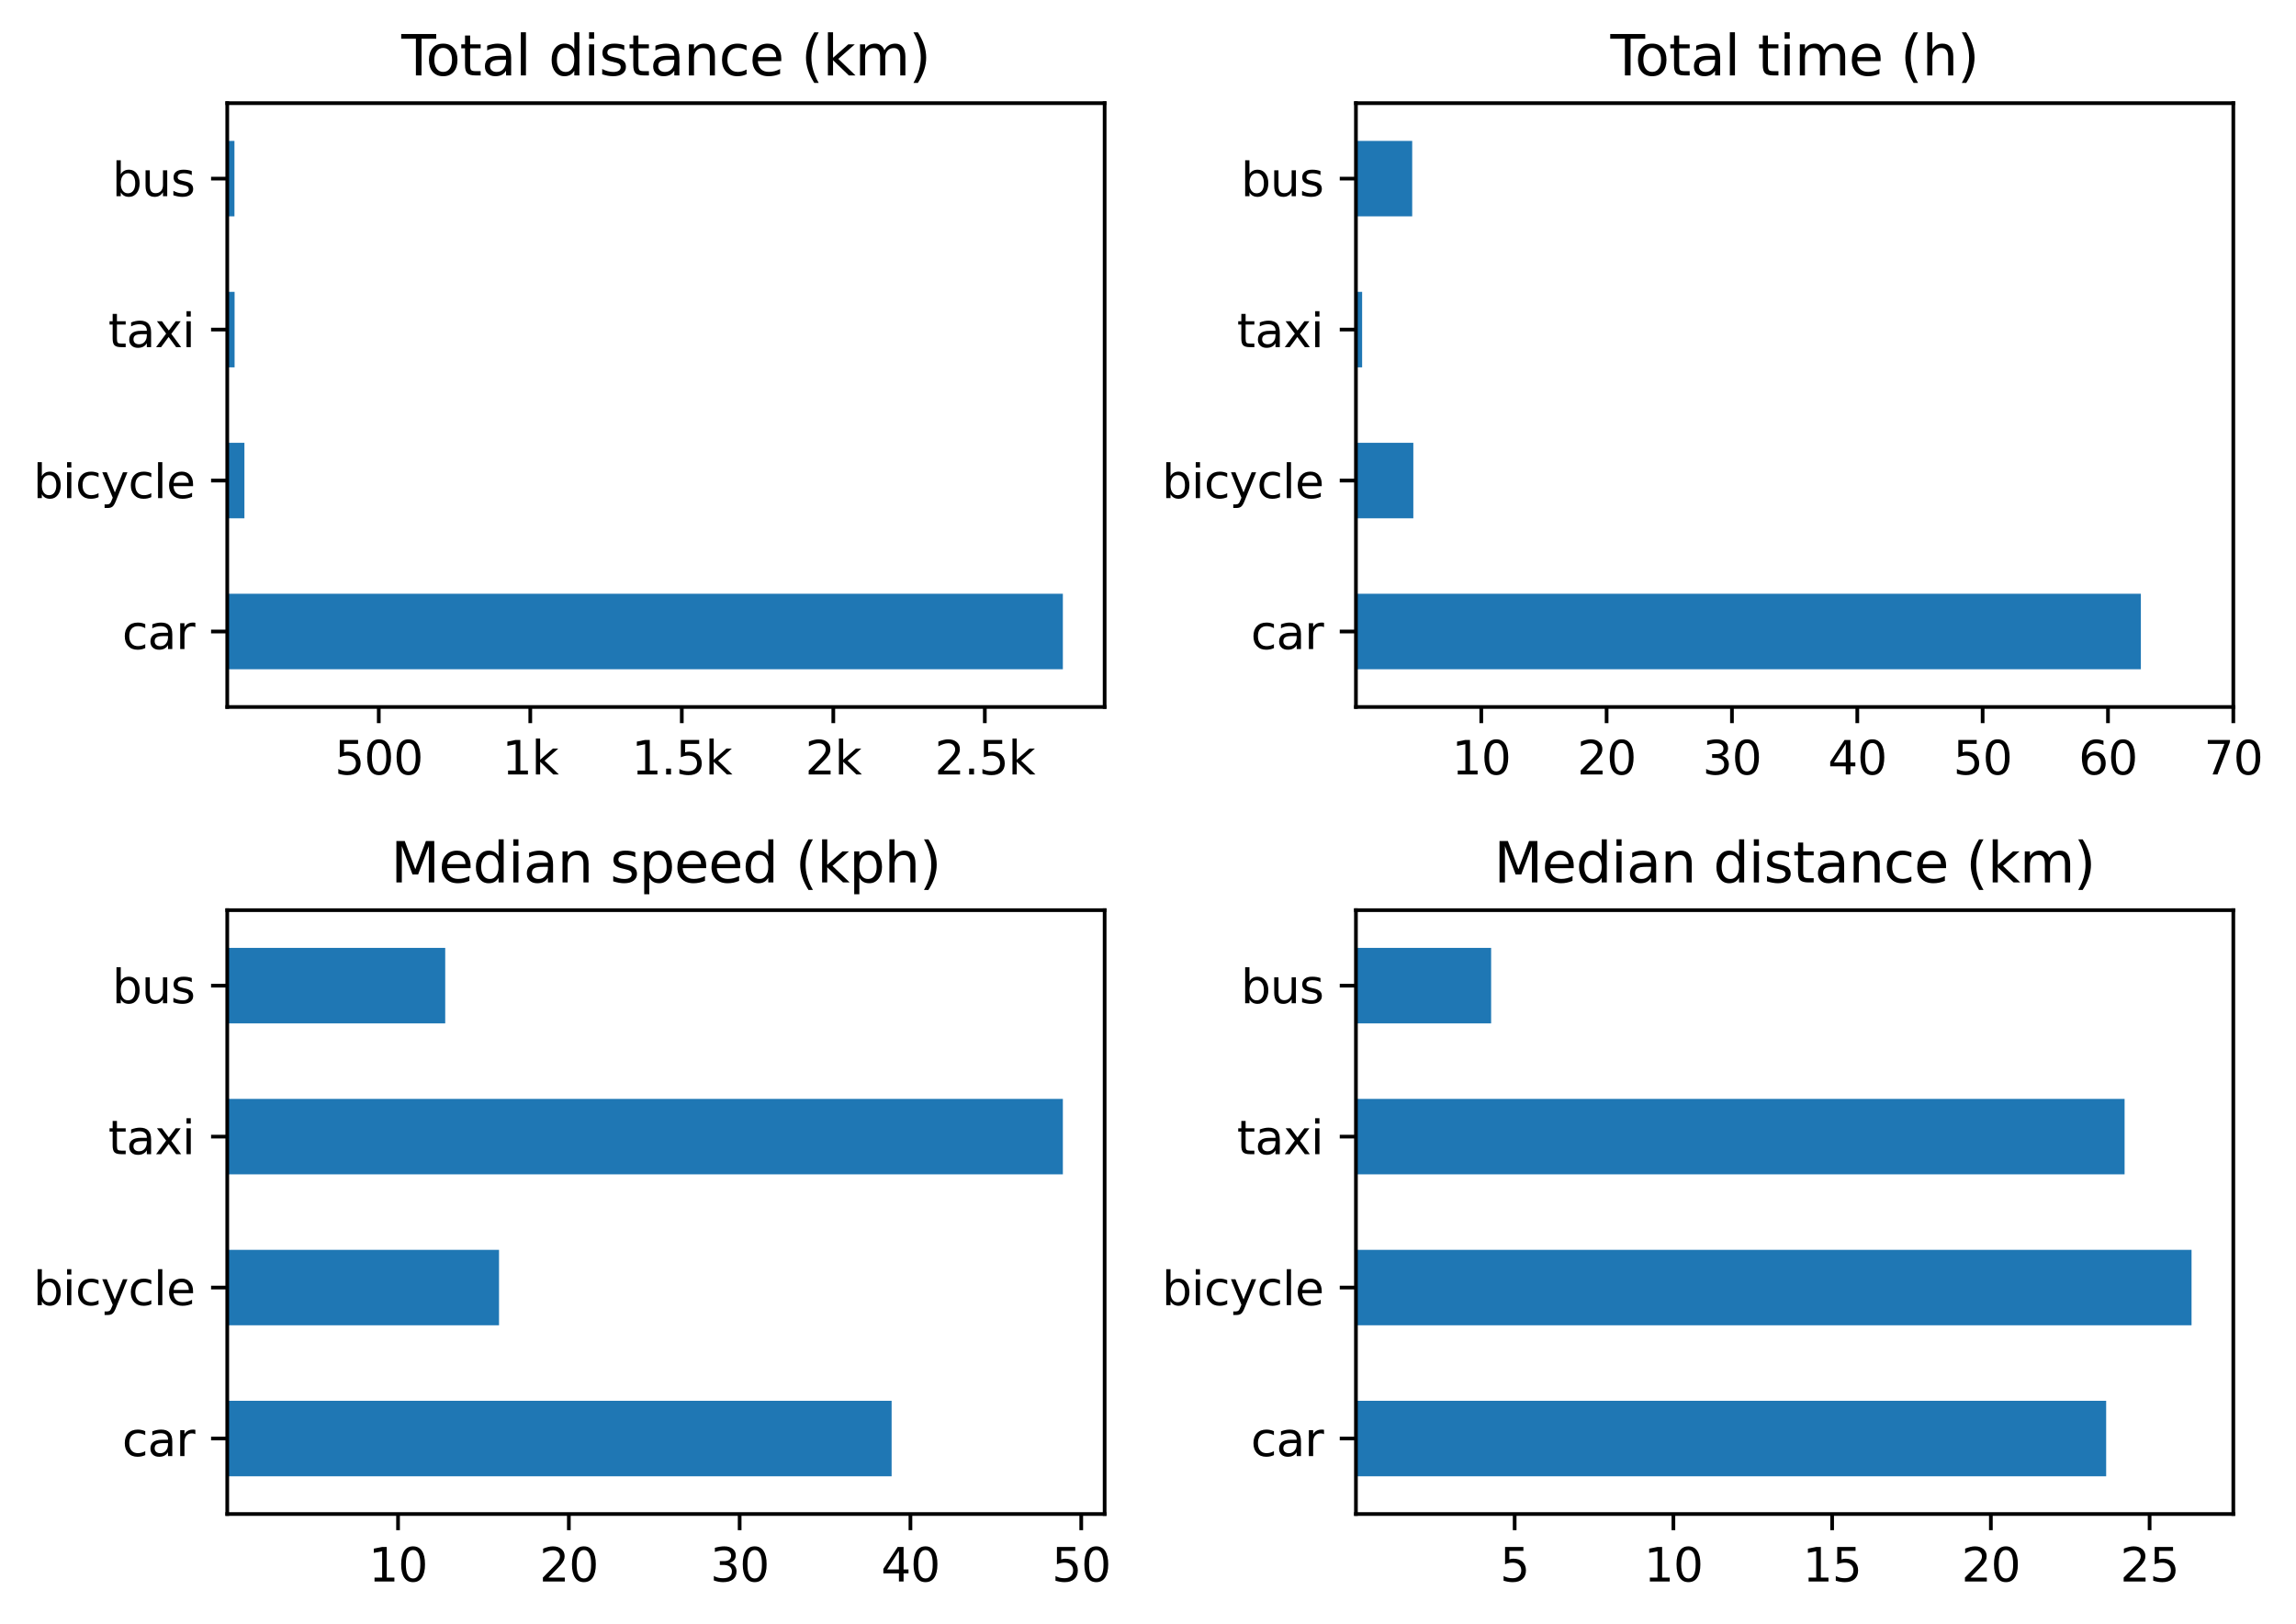 <svg height="351.436pt" stroke-linejoin="round" viewBox="0 0 496.826 351.436" width="496.826pt" xmlns="http://www.w3.org/2000/svg" xmlns:xlink="http://www.w3.org/1999/xlink"><defs stroke-linejoin="round"><clipPath id="a" stroke-linejoin="round"><path d="m49.173 22.318h189.858v130.64h-189.858z"/></clipPath><clipPath id="b" stroke-linejoin="round"><path d="m293.406 22.318h189.858v130.64h-189.858z"/></clipPath><clipPath id="c" stroke-linejoin="round"><path d="m49.173 196.918h189.858v130.64h-189.858z"/></clipPath><clipPath id="d" stroke-linejoin="round"><path d="m293.406 196.918h189.858v130.64h-189.858z"/></clipPath><path id="e" d="m0 0v3.5" stroke="#000" stroke-linejoin="round" stroke-width=".8"/><path id="f" d="m691 4666h2478v-532h-1900v-1143q137 47 274 70 138 23 276 23 781 0 1237-428 457-428 457-1159 0-753-469-1171-469-417-1322-417-294 0-599 50-304 50-629 150v635q281-153 581-228 300-75 634-75 541 0 856 284 316 284 316 772 0 487-316 771-315 285-856 285-253 0-505-56-251-56-513-175z" stroke-linejoin="round" transform="scale(.016)"/><path id="g" d="m2034 4250q-487 0-733-480-245-479-245-1442 0-959 245-1439 246-480 733-480 491 0 736 480 246 480 246 1439 0 963-246 1442-245 480-736 480zm0 500q785 0 1199-621 414-620 414-1801 0-1178-414-1799-414-620-1199-620-784 0-1198 620-414 621-414 1799 0 1181 414 1801 414 621 1198 621z" stroke-linejoin="round" transform="scale(.016)"/><path id="h" d="m794 531h1031v3560l-1122-225v575l1116 225h631v-4135h1031v-531h-2687z" stroke-linejoin="round" transform="scale(.016)"/><path id="i" d="m581 4863h578v-2872l1716 1509h734l-1856-1637 1935-1863h-750l-1779 1709v-1709h-578z" stroke-linejoin="round" transform="scale(.016)"/><path id="j" d="m684 794h660v-794h-660z" stroke-linejoin="round" transform="scale(.016)"/><path id="k" d="m1228 531h2203v-531h-2962v531q359 372 979 998 621 627 780 809 303 340 423 576 121 236 121 464 0 372-261 606-261 235-680 235-297 0-627-103-329-103-704-313v638q381 153 712 231 332 78 607 78 725 0 1156-363 431-362 431-968 0-288-108-546-107-257-392-607-78-91-497-524-418-433-1181-1211z" stroke-linejoin="round" transform="scale(.016)"/><path id="l" d="m0 0h-3.5" stroke="#000" stroke-linejoin="round" stroke-width=".8"/><path id="m" d="m3122 3366v-538q-244 135-489 202-245 67-495 67-560 0-870-355-309-354-309-995 0-641 309-996 310-354 870-354 250 0 495 67 245 67 489 202v-532q-241-112-499-168-257-57-548-57-791 0-1257 497-465 497-465 1341 0 856 470 1346 471 491 1290 491 265 0 518-55 253-54 491-163z" stroke-linejoin="round" transform="scale(.016)"/><path id="n" d="m2194 1759q-697 0-966-159-269-159-269-544 0-306 202-486 202-179 548-179 479 0 768 339 289 339 289 901v128zm1147 238v-1997h-575v531q-197-318-491-470-294-152-719-152-537 0-855 302-317 302-317 808 0 590 395 890 396 300 1180 300h807v57q0 397-261 614-261 217-733 217-300 0-585-72-284-72-546-216v532q315 122 612 182 297 61 578 61 760 0 1135-394 375-393 375-1193z" stroke-linejoin="round" transform="scale(.016)"/><path id="o" d="m2631 2963q-97 56-211 82-114 27-251 27-488 0-749-317-261-317-261-911v-1844h-578v3500h578v-544q182 319 472 473 291 155 707 155 59 0 131-8 72-7 159-23z" stroke-linejoin="round" transform="scale(.016)"/><path id="p" d="m3116 1747q0 634-261 995-261 361-717 361-457 0-718-361-261-361-261-995 0-634 261-995 261-361 718-361 456 0 717 361 261 361 261 995zm-1957 1222q182 312 458 463 277 152 661 152 638 0 1036-506 399-506 399-1331 0-825-399-1332-398-506-1036-506-384 0-661 152-276 152-458 464v-525h-578v4863h578z" stroke-linejoin="round" transform="scale(.016)"/><path id="q" d="m603 3500h575v-3500h-575zm0 1363h575v-729h-575z" stroke-linejoin="round" transform="scale(.016)"/><path id="r" d="m2059-325q-243-625-475-815-231-191-618-191h-460v481h338q237 0 368 113 132 112 291 531l103 262-1415 3444h609l1094-2737 1094 2737h609z" stroke-linejoin="round" transform="scale(.016)"/><path id="s" d="m603 4863h575v-4863h-575z" stroke-linejoin="round" transform="scale(.016)"/><path id="t" d="m3597 1894v-281h-2644q38-594 358-905 320-311 892-311 331 0 642 81 311 81 618 244v-544q-310-131-635-200-325-69-659-69-838 0-1327 487-489 488-489 1320 0 859 464 1363 464 505 1252 505 706 0 1117-455 411-454 411-1235zm-575 169q-6 471-264 752-258 282-683 282-481 0-770-272-289-272-333-766z" stroke-linejoin="round" transform="scale(.016)"/><path id="u" d="m1172 4494v-994h1184v-447h-1184v-1900q0-428 117-550 117-122 477-122h590v-481h-590q-666 0-919 248-253 249-253 905v1900h-422v447h422v994z" stroke-linejoin="round" transform="scale(.016)"/><path id="v" d="m3513 3500-1266-1703 1331-1797h-678l-1019 1375-1018-1375h-679l1360 1831-1244 1669h678l928-1247 928 1247z" stroke-linejoin="round" transform="scale(.016)"/><path id="w" d="m544 1381v2119h575v-2097q0-497 193-746 194-248 582-248 465 0 735 297 271 297 271 810v1984h575v-3500h-575v538q-209-319-486-474-276-155-642-155-603 0-916 375-312 375-312 1097z" stroke-linejoin="round" transform="scale(.016)"/><path id="x" d="m2834 3397v-544q-243 125-506 187-262 63-544 63-428 0-642-131-214-131-214-394 0-200 153-314 153-114 616-217l197-44q612-131 870-370 258-239 258-667 0-488-386-773-386-284-1061-284-281 0-586 55-305 55-642 164v594q319-166 628-249 309-82 613-82 406 0 624 139 219 139 219 392 0 234-158 359-157 125-692 241l-200 47q-534 112-772 345-237 233-237 639 0 494 350 762 350 269 994 269 318 0 599-47 282-46 519-140z" stroke-linejoin="round" transform="scale(.016)"/><path id="y" d="m-19 4666h3947v-532h-1656v-4134h-634v4134h-1657z" stroke-linejoin="round" transform="scale(.016)"/><path id="z" d="m1959 3097q-462 0-731-361-269-361-269-989 0-628 267-989 268-361 733-361 460 0 728 362 269 363 269 988 0 622-269 986-268 364-728 364zm0 487q750 0 1178-488 429-487 429-1349 0-859-429-1349-428-489-1178-489-753 0-1180 489-426 490-426 1349 0 862 426 1349 427 488 1180 488z" stroke-linejoin="round" transform="scale(.016)"/><path id="A" d="m2906 2969v1894h575v-4863h-575v525q-181-312-458-464-276-152-664-152-634 0-1033 506-398 507-398 1332 0 825 398 1331 399 506 1033 506 388 0 664-152 277-151 458-463zm-1959-1222q0-634 261-995 261-361 717-361 456 0 718 361 263 361 263 995 0 634-263 995-262 361-718 361-456 0-717-361-261-361-261-995z" stroke-linejoin="round" transform="scale(.016)"/><path id="B" d="m3513 2113v-2113h-575v2094q0 497-194 743-194 247-581 247-466 0-735-297-269-296-269-809v-1978h-578v3500h578v-544q207 316 486 472 280 156 646 156 603 0 912-373 310-373 310-1098z" stroke-linejoin="round" transform="scale(.016)"/><path id="C" d="m1984 4856q-418-718-622-1422-203-703-203-1425 0-721 205-1429 205-708 620-1424h-500q-468 735-701 1444-233 709-233 1409 0 697 231 1403 232 707 703 1444z" stroke-linejoin="round" transform="scale(.016)"/><path id="D" d="m3328 2828q216 388 516 572 300 184 706 184 547 0 844-383 297-382 297-1088v-2113h-578v2094q0 503-179 746-178 244-543 244-447 0-707-297-259-296-259-809v-1978h-578v2094q0 506-178 748-178 242-550 242-441 0-701-298-259-298-259-808v-1978h-578v3500h578v-544q197 322 472 475 275 153 653 153 382 0 649-194 267-193 395-562z" stroke-linejoin="round" transform="scale(.016)"/><path id="E" d="m513 4856h500q468-737 701-1444 233-706 233-1403 0-700-233-1409-233-709-701-1444h-500q415 716 620 1424 205 708 205 1429 0 722-205 1425-205 704-620 1422z" stroke-linejoin="round" transform="scale(.016)"/><path id="F" d="m2597 2516q453-97 707-404 255-306 255-756 0-690-475-1069-475-378-1350-378-293 0-604 58-311 58-642 174v609q262-153 574-231 313-78 654-78 593 0 904 234 311 234 311 681 0 413-289 645-289 233-804 233h-544v519h569q465 0 712 186 247 186 247 536 0 359-255 551-254 193-729 193-260 0-557-57-297-56-653-174v562q360 100 674 150 314 50 592 50 719 0 1137-327 419-326 419-882 0-388-222-655-222-267-631-370z" stroke-linejoin="round" transform="scale(.016)"/><path id="G" d="m2419 4116-1594-2491h1594zm-166 550h794v-3041h666v-525h-666v-1100h-628v1100h-2106v609z" stroke-linejoin="round" transform="scale(.016)"/><path id="H" d="m3513 2113v-2113h-575v2094q0 497-194 743-194 247-581 247-466 0-735-297-269-296-269-809v-1978h-578v4863h578v-1907q207 316 486 472 280 156 646 156 603 0 912-373 310-373 310-1098z" stroke-linejoin="round" transform="scale(.016)"/><path id="I" d="m628 4666h941l1190-3175 1197 3175h941v-4666h-616v4097l-1203-3200h-634l-1203 3200v-4097h-613z" stroke-linejoin="round" transform="scale(.016)"/><path id="J" d="m1159 525v-1856h-578v4831h578v-531q182 312 458 463 277 152 661 152 638 0 1036-506 399-506 399-1331 0-825-399-1332-398-506-1036-506-384 0-661 152-276 152-458 464zm1957 1222q0 634-261 995-261 361-717 361-457 0-718-361-261-361-261-995 0-634 261-995 261-361 718-361 456 0 717 361 261 361 261 995z" stroke-linejoin="round" transform="scale(.016)"/></defs><g stroke-linejoin="round"><path d="m0 351.436h496.826v-351.436h-496.826z" fill="#fff"/><g><g stroke-linejoin="round"><path d="m49.173 152.958h189.858v-130.64h-189.858z" fill="#fff"/><path clip-path="url(#a)" d="m49.173 144.793h180.817v-16.33h-180.817z" fill="#1f77b4"/><path clip-path="url(#a)" d="m49.173 112.133h3.715v-16.33h-3.715z" fill="#1f77b4"/><path clip-path="url(#a)" d="m49.173 79.473h1.588v-16.33h-1.588z" fill="#1f77b4"/><path clip-path="url(#a)" d="m49.173 46.813h1.559v-16.33h-1.559z" fill="#1f77b4"/><g><g><use stroke="#000" stroke-width=".8" x="81.959" xlink:href="#e" y="152.958"/><g transform="matrix(.1 0 0 -.1 72.415 167.557)"><use xlink:href="#f"/><use x="63.623" xlink:href="#g"/><use x="127.246" xlink:href="#g"/></g></g><g><use stroke="#000" stroke-width=".8" x="114.745" xlink:href="#e" y="152.958"/><g transform="matrix(.1 0 0 -.1 108.668 167.557)"><use xlink:href="#h"/><use x="63.623" xlink:href="#i"/></g></g><g><use stroke="#000" stroke-width=".8" x="147.531" xlink:href="#e" y="152.958"/><g transform="matrix(.1 0 0 -.1 136.684 167.557)"><use xlink:href="#h"/><use x="63.623" xlink:href="#j"/><use x="95.41" xlink:href="#f"/><use x="159.033" xlink:href="#i"/></g></g><g><use stroke="#000" stroke-width=".8" x="180.316" xlink:href="#e" y="152.958"/><g transform="matrix(.1 0 0 -.1 174.24 167.557)"><use xlink:href="#k"/><use x="63.623" xlink:href="#i"/></g></g><g><use stroke="#000" stroke-width=".8" x="213.102" xlink:href="#e" y="152.958"/><g transform="matrix(.1 0 0 -.1 202.255 167.557)"><use xlink:href="#k"/><use x="63.623" xlink:href="#j"/><use x="95.41" xlink:href="#f"/><use x="159.033" xlink:href="#i"/></g></g></g><g><g><use stroke="#000" stroke-width=".8" x="49.173" xlink:href="#l" y="136.628"/><g transform="matrix(.1 0 0 -.1 26.436 140.427)"><use xlink:href="#m"/><use x="54.98" xlink:href="#n"/><use x="116.26" xlink:href="#o"/></g></g><g><use stroke="#000" stroke-width=".8" x="49.173" xlink:href="#l" y="103.968"/><g transform="matrix(.1 0 0 -.1 7.2 107.767)"><use xlink:href="#p"/><use x="63.477" xlink:href="#q"/><use x="91.26" xlink:href="#m"/><use x="146.24" xlink:href="#r"/><use x="205.42" xlink:href="#m"/><use x="260.4" xlink:href="#s"/><use x="288.184" xlink:href="#t"/></g></g><g><use stroke="#000" stroke-width=".8" x="49.173" xlink:href="#l" y="71.308"/><g transform="matrix(.1 0 0 -.1 23.428 75.107)"><use xlink:href="#u"/><use x="39.209" xlink:href="#n"/><use x="100.488" xlink:href="#v"/><use x="159.668" xlink:href="#q"/></g></g><g><use stroke="#000" stroke-width=".8" x="49.173" xlink:href="#l" y="38.648"/><g transform="matrix(.1 0 0 -.1 24.278 42.447)"><use xlink:href="#p"/><use x="63.477" xlink:href="#w"/><use x="126.855" xlink:href="#x"/></g></g></g></g><path d="m49.173 152.958v-130.64" fill="none" stroke="#000" stroke-linecap="square" stroke-linejoin="miter" stroke-width=".8"/><path d="m239.031 152.958v-130.64" fill="none" stroke="#000" stroke-linecap="square" stroke-linejoin="miter" stroke-width=".8"/><path d="m49.173 152.958h189.858" fill="none" stroke="#000" stroke-linecap="square" stroke-linejoin="miter" stroke-width=".8"/><path d="m49.173 22.318h189.858" fill="none" stroke="#000" stroke-linecap="square" stroke-linejoin="miter" stroke-width=".8"/><g stroke-linejoin="round" transform="matrix(.12 0 0 -.12 86.852 16.318)"><use xlink:href="#y"/><use x="44.084" xlink:href="#z"/><use x="105.266" xlink:href="#u"/><use x="144.475" xlink:href="#n"/><use x="205.754" xlink:href="#s"/><use x="265.324" xlink:href="#A"/><use x="328.801" xlink:href="#q"/><use x="356.584" xlink:href="#x"/><use x="408.684" xlink:href="#u"/><use x="447.893" xlink:href="#n"/><use x="509.172" xlink:href="#B"/><use x="572.551" xlink:href="#m"/><use x="627.531" xlink:href="#t"/><use x="720.842" xlink:href="#C"/><use x="759.855" xlink:href="#i"/><use x="817.766" xlink:href="#D"/><use x="915.178" xlink:href="#E"/></g></g><g><g stroke-linejoin="round"><path d="m293.406 152.958h189.858v-130.64h-189.858z" fill="#fff"/><path clip-path="url(#b)" d="m293.406 144.793h169.85v-16.33h-169.85z" fill="#1f77b4"/><path clip-path="url(#b)" d="m293.406 112.133h12.421v-16.33h-12.421z" fill="#1f77b4"/><path clip-path="url(#b)" d="m293.406 79.473h1.342v-16.33h-1.342z" fill="#1f77b4"/><path clip-path="url(#b)" d="m293.406 46.813h12.177v-16.33h-12.177z" fill="#1f77b4"/><g><g><use stroke="#000" stroke-width=".8" x="320.528" xlink:href="#e" y="152.958"/><g transform="matrix(.1 0 0 -.1 314.166 167.557)"><use xlink:href="#h"/><use x="63.623" xlink:href="#g"/></g></g><g><use stroke="#000" stroke-width=".8" x="347.651" xlink:href="#e" y="152.958"/><g transform="matrix(.1 0 0 -.1 341.288 167.557)"><use xlink:href="#k"/><use x="63.623" xlink:href="#g"/></g></g><g><use stroke="#000" stroke-width=".8" x="374.773" xlink:href="#e" y="152.958"/><g transform="matrix(.1 0 0 -.1 368.411 167.557)"><use xlink:href="#F"/><use x="63.623" xlink:href="#g"/></g></g><g><use stroke="#000" stroke-width=".8" x="401.896" xlink:href="#e" y="152.958"/><g transform="matrix(.1 0 0 -.1 395.533 167.557)"><use xlink:href="#G"/><use x="63.623" xlink:href="#g"/></g></g><g><use stroke="#000" stroke-width=".8" x="429.018" xlink:href="#e" y="152.958"/><g transform="matrix(.1 0 0 -.1 422.656 167.557)"><use xlink:href="#f"/><use x="63.623" xlink:href="#g"/></g></g><g><use stroke="#000" stroke-width=".8" x="456.141" xlink:href="#e" y="152.958"/><g transform="matrix(.1 0 0 -.1 449.778 167.557)"><path d="m2113 2584q-425 0-674-291-248-290-248-796 0-503 248-796 249-292 674-292 425 0 673 292 248 293 248 796 0 506-248 796-248 291-673 291zm1253 1979v-575q-238 112-480 171-242 60-480 60-625 0-955-422-329-422-376-1275 184 272 462 417 279 145 613 145 703 0 1111-427 408-426 408-1160 0-719-425-1154-425-434-1131-434-810 0-1238 620-428 621-428 1799 0 1106 525 1764 525 658 1409 658 238 0 480-47 242-47 505-140z" transform="scale(.016)"/><use x="63.623" xlink:href="#g"/></g></g><g><use stroke="#000" stroke-width=".8" x="483.263" xlink:href="#e" y="152.958"/><g transform="matrix(.1 0 0 -.1 476.901 167.557)"><path d="m525 4666h3000v-269l-1694-4397h-659l1594 4134h-2241z" transform="scale(.016)"/><use x="63.623" xlink:href="#g"/></g></g></g><g><g><use stroke="#000" stroke-width=".8" x="293.406" xlink:href="#l" y="136.628"/><g transform="matrix(.1 0 0 -.1 270.668 140.427)"><use xlink:href="#m"/><use x="54.98" xlink:href="#n"/><use x="116.26" xlink:href="#o"/></g></g><g><use stroke="#000" stroke-width=".8" x="293.406" xlink:href="#l" y="103.968"/><g transform="matrix(.1 0 0 -.1 251.432 107.767)"><use xlink:href="#p"/><use x="63.477" xlink:href="#q"/><use x="91.26" xlink:href="#m"/><use x="146.24" xlink:href="#r"/><use x="205.42" xlink:href="#m"/><use x="260.4" xlink:href="#s"/><use x="288.184" xlink:href="#t"/></g></g><g><use stroke="#000" stroke-width=".8" x="293.406" xlink:href="#l" y="71.308"/><g transform="matrix(.1 0 0 -.1 267.66 75.107)"><use xlink:href="#u"/><use x="39.209" xlink:href="#n"/><use x="100.488" xlink:href="#v"/><use x="159.668" xlink:href="#q"/></g></g><g><use stroke="#000" stroke-width=".8" x="293.406" xlink:href="#l" y="38.648"/><g transform="matrix(.1 0 0 -.1 268.51 42.447)"><use xlink:href="#p"/><use x="63.477" xlink:href="#w"/><use x="126.855" xlink:href="#x"/></g></g></g></g><path d="m293.406 152.958v-130.64" fill="none" stroke="#000" stroke-linecap="square" stroke-linejoin="miter" stroke-width=".8"/><path d="m483.263 152.958v-130.64" fill="none" stroke="#000" stroke-linecap="square" stroke-linejoin="miter" stroke-width=".8"/><path d="m293.406 152.958h189.858" fill="none" stroke="#000" stroke-linecap="square" stroke-linejoin="miter" stroke-width=".8"/><path d="m293.406 22.318h189.858" fill="none" stroke="#000" stroke-linecap="square" stroke-linejoin="miter" stroke-width=".8"/><g stroke-linejoin="round" transform="matrix(.12 0 0 -.12 348.469 16.318)"><use xlink:href="#y"/><use x="44.084" xlink:href="#z"/><use x="105.266" xlink:href="#u"/><use x="144.475" xlink:href="#n"/><use x="205.754" xlink:href="#s"/><use x="265.324" xlink:href="#u"/><use x="304.533" xlink:href="#q"/><use x="332.316" xlink:href="#D"/><use x="429.729" xlink:href="#t"/><use x="523.039" xlink:href="#C"/><use x="562.053" xlink:href="#H"/><use x="625.432" xlink:href="#E"/></g></g><g><g stroke-linejoin="round"><path d="m49.173 327.558h189.858v-130.64h-189.858z" fill="#fff"/><path clip-path="url(#c)" d="m49.173 319.393h143.762v-16.33h-143.762z" fill="#1f77b4"/><path clip-path="url(#c)" d="m49.173 286.733h58.809v-16.33h-58.809z" fill="#1f77b4"/><path clip-path="url(#c)" d="m49.173 254.073h180.817v-16.33h-180.817z" fill="#1f77b4"/><path clip-path="url(#c)" d="m49.173 221.413h47.167v-16.33h-47.167z" fill="#1f77b4"/><g><g><use stroke="#000" stroke-width=".8" x="86.132" xlink:href="#e" y="327.558"/><g transform="matrix(.1 0 0 -.1 79.77 342.157)"><use xlink:href="#h"/><use x="63.623" xlink:href="#g"/></g></g><g><use stroke="#000" stroke-width=".8" x="123.091" xlink:href="#e" y="327.558"/><g transform="matrix(.1 0 0 -.1 116.728 342.157)"><use xlink:href="#k"/><use x="63.623" xlink:href="#g"/></g></g><g><use stroke="#000" stroke-width=".8" x="160.05" xlink:href="#e" y="327.558"/><g transform="matrix(.1 0 0 -.1 153.687 342.157)"><use xlink:href="#F"/><use x="63.623" xlink:href="#g"/></g></g><g><use stroke="#000" stroke-width=".8" x="197.008" xlink:href="#e" y="327.558"/><g transform="matrix(.1 0 0 -.1 190.646 342.157)"><use xlink:href="#G"/><use x="63.623" xlink:href="#g"/></g></g><g><use stroke="#000" stroke-width=".8" x="233.967" xlink:href="#e" y="327.558"/><g transform="matrix(.1 0 0 -.1 227.605 342.157)"><use xlink:href="#f"/><use x="63.623" xlink:href="#g"/></g></g></g><g><g><use stroke="#000" stroke-width=".8" x="49.173" xlink:href="#l" y="311.228"/><g transform="matrix(.1 0 0 -.1 26.436 315.027)"><use xlink:href="#m"/><use x="54.98" xlink:href="#n"/><use x="116.26" xlink:href="#o"/></g></g><g><use stroke="#000" stroke-width=".8" x="49.173" xlink:href="#l" y="278.568"/><g transform="matrix(.1 0 0 -.1 7.2 282.367)"><use xlink:href="#p"/><use x="63.477" xlink:href="#q"/><use x="91.26" xlink:href="#m"/><use x="146.24" xlink:href="#r"/><use x="205.42" xlink:href="#m"/><use x="260.4" xlink:href="#s"/><use x="288.184" xlink:href="#t"/></g></g><g><use stroke="#000" stroke-width=".8" x="49.173" xlink:href="#l" y="245.908"/><g transform="matrix(.1 0 0 -.1 23.428 249.707)"><use xlink:href="#u"/><use x="39.209" xlink:href="#n"/><use x="100.488" xlink:href="#v"/><use x="159.668" xlink:href="#q"/></g></g><g><use stroke="#000" stroke-width=".8" x="49.173" xlink:href="#l" y="213.248"/><g transform="matrix(.1 0 0 -.1 24.278 217.047)"><use xlink:href="#p"/><use x="63.477" xlink:href="#w"/><use x="126.855" xlink:href="#x"/></g></g></g></g><path d="m49.173 327.558v-130.64" fill="none" stroke="#000" stroke-linecap="square" stroke-linejoin="miter" stroke-width=".8"/><path d="m239.031 327.558v-130.64" fill="none" stroke="#000" stroke-linecap="square" stroke-linejoin="miter" stroke-width=".8"/><path d="m49.173 327.558h189.858" fill="none" stroke="#000" stroke-linecap="square" stroke-linejoin="miter" stroke-width=".8"/><path d="m49.173 196.918h189.858" fill="none" stroke="#000" stroke-linecap="square" stroke-linejoin="miter" stroke-width=".8"/><g stroke-linejoin="round" transform="matrix(.12 0 0 -.12 84.569 190.918)"><use xlink:href="#I"/><use x="86.279" xlink:href="#t"/><use x="147.803" xlink:href="#A"/><use x="211.279" xlink:href="#q"/><use x="239.062" xlink:href="#n"/><use x="300.342" xlink:href="#B"/><use x="395.508" xlink:href="#x"/><use x="447.607" xlink:href="#J"/><use x="511.084" xlink:href="#t"/><use x="572.607" xlink:href="#t"/><use x="634.131" xlink:href="#A"/><use x="729.395" xlink:href="#C"/><use x="768.408" xlink:href="#i"/><use x="826.318" xlink:href="#J"/><use x="889.795" xlink:href="#H"/><use x="953.174" xlink:href="#E"/></g></g><g><g stroke-linejoin="round"><path d="m293.406 327.558h189.858v-130.64h-189.858z" fill="#fff"/><path clip-path="url(#d)" d="m293.406 319.393h162.341v-16.33h-162.341z" fill="#1f77b4"/><path clip-path="url(#d)" d="m293.406 286.733h180.817v-16.33h-180.817z" fill="#1f77b4"/><path clip-path="url(#d)" d="m293.406 254.073h166.329v-16.33h-166.329z" fill="#1f77b4"/><path clip-path="url(#d)" d="m293.406 221.413h29.255v-16.33h-29.255z" fill="#1f77b4"/><g><g><use stroke="#000" stroke-width=".8" x="327.754" xlink:href="#e" y="327.558"/><use transform="matrix(.1 0 0 -.1 324.573 342.157)" xlink:href="#f"/></g><g><use stroke="#000" stroke-width=".8" x="362.102" xlink:href="#e" y="327.558"/><g transform="matrix(.1 0 0 -.1 355.74 342.157)"><use xlink:href="#h"/><use x="63.623" xlink:href="#g"/></g></g><g><use stroke="#000" stroke-width=".8" x="396.451" xlink:href="#e" y="327.558"/><g transform="matrix(.1 0 0 -.1 390.088 342.157)"><use xlink:href="#h"/><use x="63.623" xlink:href="#f"/></g></g><g><use stroke="#000" stroke-width=".8" x="430.799" xlink:href="#e" y="327.558"/><g transform="matrix(.1 0 0 -.1 424.437 342.157)"><use xlink:href="#k"/><use x="63.623" xlink:href="#g"/></g></g><g><use stroke="#000" stroke-width=".8" x="465.148" xlink:href="#e" y="327.558"/><g transform="matrix(.1 0 0 -.1 458.785 342.157)"><use xlink:href="#k"/><use x="63.623" xlink:href="#f"/></g></g></g><g><g><use stroke="#000" stroke-width=".8" x="293.406" xlink:href="#l" y="311.228"/><g transform="matrix(.1 0 0 -.1 270.668 315.027)"><use xlink:href="#m"/><use x="54.98" xlink:href="#n"/><use x="116.26" xlink:href="#o"/></g></g><g><use stroke="#000" stroke-width=".8" x="293.406" xlink:href="#l" y="278.568"/><g transform="matrix(.1 0 0 -.1 251.432 282.367)"><use xlink:href="#p"/><use x="63.477" xlink:href="#q"/><use x="91.26" xlink:href="#m"/><use x="146.24" xlink:href="#r"/><use x="205.42" xlink:href="#m"/><use x="260.4" xlink:href="#s"/><use x="288.184" xlink:href="#t"/></g></g><g><use stroke="#000" stroke-width=".8" x="293.406" xlink:href="#l" y="245.908"/><g transform="matrix(.1 0 0 -.1 267.66 249.707)"><use xlink:href="#u"/><use x="39.209" xlink:href="#n"/><use x="100.488" xlink:href="#v"/><use x="159.668" xlink:href="#q"/></g></g><g><use stroke="#000" stroke-width=".8" x="293.406" xlink:href="#l" y="213.248"/><g transform="matrix(.1 0 0 -.1 268.51 217.047)"><use xlink:href="#p"/><use x="63.477" xlink:href="#w"/><use x="126.855" xlink:href="#x"/></g></g></g></g><path d="m293.406 327.558v-130.64" fill="none" stroke="#000" stroke-linecap="square" stroke-linejoin="miter" stroke-width=".8"/><path d="m483.263 327.558v-130.64" fill="none" stroke="#000" stroke-linecap="square" stroke-linejoin="miter" stroke-width=".8"/><path d="m293.406 327.558h189.858" fill="none" stroke="#000" stroke-linecap="square" stroke-linejoin="miter" stroke-width=".8"/><path d="m293.406 196.918h189.858" fill="none" stroke="#000" stroke-linecap="square" stroke-linejoin="miter" stroke-width=".8"/><g stroke-linejoin="round" transform="matrix(.12 0 0 -.12 323.272 190.918)"><use xlink:href="#I"/><use x="86.279" xlink:href="#t"/><use x="147.803" xlink:href="#A"/><use x="211.279" xlink:href="#q"/><use x="239.062" xlink:href="#n"/><use x="300.342" xlink:href="#B"/><use x="395.508" xlink:href="#A"/><use x="458.984" xlink:href="#q"/><use x="486.768" xlink:href="#x"/><use x="538.867" xlink:href="#u"/><use x="578.076" xlink:href="#n"/><use x="639.355" xlink:href="#B"/><use x="702.734" xlink:href="#m"/><use x="757.715" xlink:href="#t"/><use x="851.025" xlink:href="#C"/><use x="890.039" xlink:href="#i"/><use x="947.949" xlink:href="#D"/><use x="1045.361" xlink:href="#E"/></g></g></g></svg>